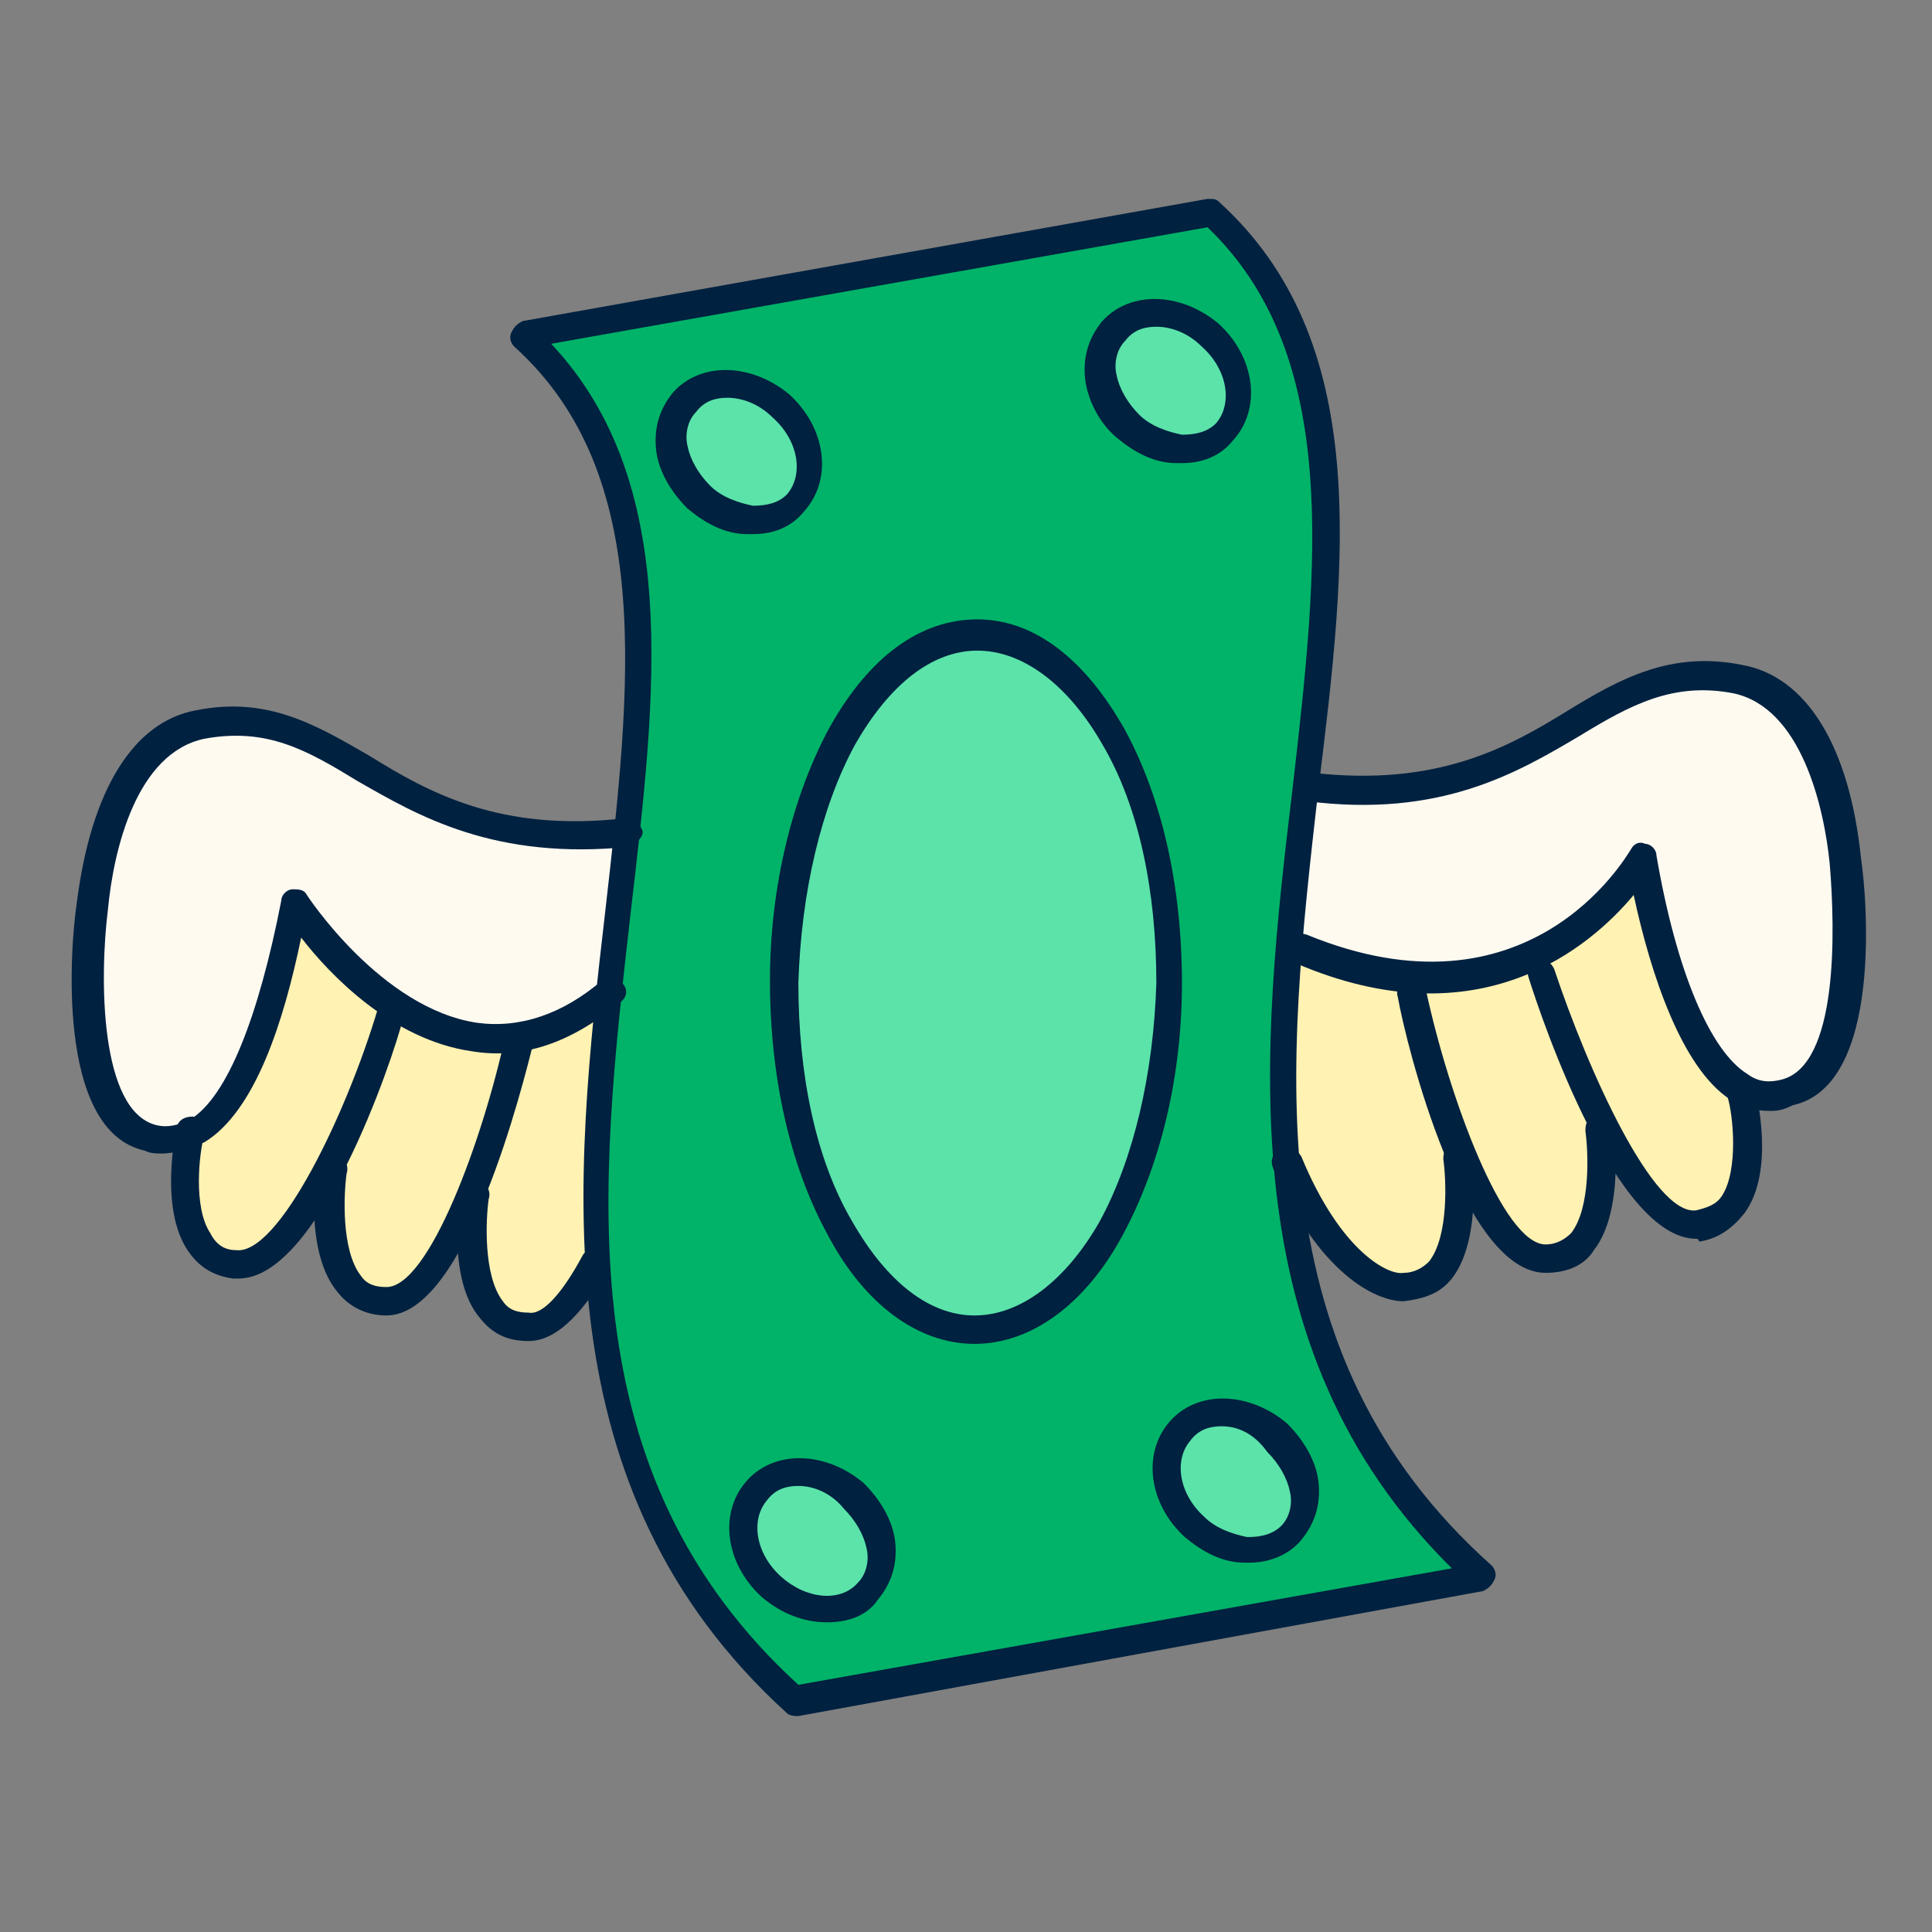 <svg xmlns="http://www.w3.org/2000/svg" xmlns:xlink="http://www.w3.org/1999/xlink" id="Layer_1" x="0" y="0" version="1.1" viewBox="0 0 68 68" style="enable-background:new 0 0 68 68" xml:space="preserve"><rect x="0" y="0" width="68" height="68" fill="#808080" stroke="none"/><style type="text/css">.st0{fill:#00b368}.st1{fill:#5be3aa}.st2{fill:#fff2b2}.st3{fill:#fffaf0}.st4{fill:#002140}</style><g><path d="M51.9,55.5c0,0-5.9-5.1-6.5-13.8c-0.6-8.7,1.7-21.8,1.1-25.4c-0.6-3.6-2-7-4.1-8.4l-23.8,4 c0,0,3.7,3.9,3.7,9.7c0,5.8-1.7,23.2-0.5,28.5c1.2,5.3,6.2,9.9,6.2,9.9L51.9,55.5z" class="st0"/></g><g><path d="M30.5,56.1c0.7-0.8,0.4-2.2-0.6-3.2c-1.1-1-2.5-1.1-3.3-0.3c-0.7,0.8-0.4,2.2,0.6,3.2 C28.3,56.7,29.8,56.9,30.5,56.1z" class="st1"/></g><g><path d="M45.4,53.8c0.7-0.8,0.5-2.2-0.6-3.1c-1-0.9-2.5-1-3.2-0.2s-0.5,2.2,0.6,3.1C43.2,54.5,44.6,54.6,45.4,53.8z" class="st1"/></g><g><path d="M43,15.1c0.7-0.8,0.5-2.2-0.6-3.1c-1-0.9-2.5-1-3.2-0.2c-0.7,0.8-0.5,2.2,0.6,3.1C40.9,15.8,42.3,15.9,43,15.1 z" class="st1"/></g><g><path d="M28,17.6c0.7-0.8,0.5-2.2-0.6-3.1c-1-0.9-2.5-1-3.2-0.2c-0.7,0.8-0.5,2.2,0.6,3.1C25.9,18.3,27.3,18.4,28,17.6 z" class="st1"/></g><g><path d="M41,34.7c0,0-0.7-11.4-5.7-12.3c-5-0.9-7.9,8.6-7.6,12.7c0.4,4.1,1.5,11.5,6.7,11.6 C39.5,46.9,41.5,36.6,41,34.7L41,34.7z" class="st1"/></g><g><path d="M21.9,29.3c0,0-2.8,0.7-5.2-0.3c-2.3-1-5.9-3.8-8.3-3.8c-2.4,0.1-3.9,1.9-4.7,4.3c-0.8,2.4-0.4,9.1,1,9.9 c1.5,0.8,1.8,0.7,1.8,0.7s-0.8,3.2,1.1,4.1s3.4-1.9,3.4-1.9s0.4,3.6,2.3,3.4c1.9-0.2,2.8-2.2,2.8-2.2s0.4,3,1.9,3.1 s3.1-1.9,3.1-1.9l0.6-11.8L21.9,29.3L21.9,29.3z" class="st2"/></g><g><path d="M46.2,27.7c0,0-1.3,8.8-1,11.4c0.3,2.6,2.5,6.4,4.3,6.1c1.9-0.3,2.1-3.6,2.1-3.6s1.6,3.4,3.4,2.6 c1.7-0.8,1.8-3.4,1.8-3.4s2.1,3.3,3.6,2c1.5-1.3,1.3-4.1,1.3-4.1s1.1-0.2,1.6-0.5c0.4-0.3,1.8-2.8,1.7-5.2 c-0.1-2.4-0.2-9.4-5.2-9.1C54.7,24.3,51.2,30,46.2,27.7L46.2,27.7z" class="st2"/></g><g><path d="M21.9,29.3c0,0-2,0.8-4.3-0.1c-2.3-0.9-7.8-4.1-9.2-3.9c-1.4,0.2-4.2,0.4-4.6,3.7c-0.4,3.3-1.5,9.8,0.9,10.5 c2.4,0.7,3.7-0.5,4-2.1c0.3-1.6,1.5-5,1.5-5s3.6,4.2,6.2,4.1c2.6-0.1,5-1.5,5-1.5L21.9,29.3L21.9,29.3z" class="st3"/></g><g><path d="M46,28l-0.5,5.2c0,0,2.8,1.9,6.2,1.1c3.5-0.8,6-3.6,6-3.6s1.7,8.2,4.7,7.9c1.7-0.3,3-5.3,2.6-8 c-0.4-2.7-1.6-6.8-5.2-6.6C56.1,24.1,53,28.6,46,28L46,28z" class="st3"/></g><g><path d="M28.1,60.4c-0.1,0-0.3,0-0.4-0.1c-8.7-7.9-7.5-18.7-6.4-28.2c0.9-7.9,1.8-15.4-3.2-19.9 c-0.1-0.1-0.2-0.3-0.1-0.5c0.1-0.2,0.2-0.3,0.4-0.4L42.5,7c0.2,0,0.3,0,0.4,0.1c5.4,4.9,4.5,12.6,3.5,20.7 c-1.1,9.7-2.3,19.8,6.1,27.3c0.1,0.1,0.2,0.3,0.1,0.5s-0.2,0.3-0.4,0.4L28.1,60.4z M19.4,12.1c4.6,4.9,3.7,12.3,2.8,20 c-1.1,9.7-2.3,19.7,5.9,27.2l23-4.1c-7.9-7.8-6.7-18.3-5.6-27.5c0.9-7.8,1.7-15.2-3-19.7L19.4,12.1z" class="st4"/></g><g><path d="M26.5,18.8c-0.1,0-0.1,0-0.2,0c-0.8,0-1.5-0.4-2.1-0.9c-0.6-0.6-1-1.3-1.1-2c-0.1-0.8,0.1-1.5,0.6-2.1 c1-1.1,2.8-1,4.1,0.1c1.3,1.2,1.5,3,0.5,4.1l0,0C27.9,18.5,27.3,18.8,26.5,18.8z M25.6,14c-0.4,0-0.8,0.1-1.1,0.5 c-0.3,0.3-0.4,0.8-0.3,1.2c0.1,0.5,0.4,1,0.8,1.4s1,0.6,1.5,0.7c0.5,0,0.9-0.1,1.2-0.4l0,0c0.6-0.7,0.4-1.9-0.5-2.7 C26.7,14.2,26.1,14,25.6,14z" class="st4"/></g><g><path d="M29.1,57.1c-0.8,0-1.6-0.3-2.3-0.9c-1.3-1.2-1.5-3-0.5-4.1c1-1.1,2.8-1,4.1,0.1c0.6,0.6,1,1.3,1.1,2 c0.1,0.8-0.1,1.5-0.6,2.1C30.5,56.9,29.8,57.1,29.1,57.1z M28.1,52.3c-0.4,0-0.8,0.1-1.1,0.5c-0.6,0.7-0.4,1.9,0.5,2.7 c0.9,0.8,2.1,0.9,2.7,0.2c0.3-0.3,0.4-0.8,0.3-1.2c-0.1-0.5-0.4-1-0.8-1.4C29.3,52.6,28.7,52.3,28.1,52.3z" class="st4"/></g><g><path d="M44,55c-0.1,0-0.1,0-0.2,0c-0.8,0-1.5-0.4-2.1-0.9c-1.3-1.2-1.5-3-0.5-4.1c1-1.1,2.8-1,4.1,0.1 c0.6,0.6,1,1.3,1.1,2c0.1,0.8-0.1,1.5-0.6,2.1C45.4,54.7,44.7,55,44,55z M43,50.2c-0.4,0-0.8,0.1-1.1,0.5c-0.6,0.7-0.4,1.9,0.5,2.7 c0.4,0.4,1,0.6,1.5,0.7c0.5,0,0.9-0.1,1.2-0.4c0.3-0.3,0.4-0.8,0.3-1.2c-0.1-0.5-0.4-1-0.8-1.4C44.1,50.4,43.5,50.2,43,50.2z" class="st4"/></g><g><path d="M41.6,16.3c-0.1,0-0.1,0-0.2,0c-0.8,0-1.5-0.4-2.1-0.9s-1-1.3-1.1-2c-0.1-0.8,0.1-1.5,0.6-2.1 c1-1.1,2.8-1,4.1,0.1c1.3,1.2,1.5,3,0.5,4.1C43,16,42.4,16.3,41.6,16.3z M40.7,11.5c-0.4,0-0.8,0.1-1.1,0.5 c-0.3,0.3-0.4,0.8-0.3,1.2c0.1,0.5,0.4,1,0.8,1.4c0.4,0.4,1,0.6,1.5,0.7c0.5,0,0.9-0.1,1.2-0.4c0,0,0,0,0,0 c0.6-0.7,0.4-1.9-0.5-2.7C41.8,11.7,41.2,11.5,40.7,11.5z" class="st4"/></g><g><path d="M34.3,47.3C34.3,47.3,34.3,47.3,34.3,47.3c-2,0-3.9-1.4-5.2-3.9c-1.3-2.4-2-5.5-2-8.9c0-3.3,0.8-6.5,2.1-8.9 c1.4-2.5,3.2-3.8,5.2-3.8c0,0,0,0,0,0c2,0,3.8,1.4,5.2,3.9c1.3,2.4,2,5.5,2,8.9s-0.8,6.5-2.1,8.9C38.2,45.9,36.3,47.3,34.3,47.3z M34.4,22.9c-1.6,0-3.1,1.2-4.3,3.3c-1.2,2.2-1.9,5.2-2,8.4c0,3.2,0.6,6.2,1.9,8.4c1.2,2.1,2.7,3.3,4.3,3.3c1.6,0,3.2-1.2,4.4-3.3 c1.2-2.2,1.9-5.2,2-8.4l0.5,0l-0.5,0c0-3.2-0.6-6.2-1.9-8.4C37.6,24.1,36,22.9,34.4,22.9C34.4,22.9,34.4,22.9,34.4,22.9z" class="st4"/></g><g><path d="M5.7,40.6c-0.2,0-0.4,0-0.6-0.1c-3.2-0.7-2.6-7.4-2.4-8.7c0.5-4,2-6.4,4.2-6.8c2.5-0.5,4.2,0.5,6.1,1.6 c2.1,1.3,4.6,2.7,9,2.2c0.3,0,0.5,0.2,0.6,0.4s-0.2,0.5-0.4,0.6c-4.8,0.5-7.5-1.1-9.6-2.3c-1.8-1.1-3.2-1.9-5.4-1.5 c-2.4,0.5-3.2,3.9-3.4,6c-0.3,2.4-0.3,7.1,1.7,7.6c0.4,0.1,0.8,0,1.2-0.2c1.3-0.8,2.4-3.6,3.2-7.7c0-0.2,0.2-0.4,0.4-0.4 c0.2,0,0.4,0,0.5,0.2c0,0,2.6,4,6,4.5c1.5,0.2,3-0.3,4.4-1.5c0.2-0.2,0.5-0.2,0.7,0.1c0.2,0.2,0.2,0.5-0.1,0.7 c-1.7,1.4-3.4,2-5.2,1.7c-2.8-0.4-5-2.7-6-4c-0.6,2.9-1.6,6.1-3.4,7.2C6.7,40.4,6.2,40.6,5.7,40.6z" class="st4"/></g><g><path d="M8.4,45c-0.1,0-0.1,0-0.2,0c-0.7-0.1-1.2-0.4-1.6-1c-1-1.5-0.4-4.2-0.4-4.3c0.1-0.3,0.3-0.4,0.6-0.4 c0.3,0.1,0.4,0.3,0.4,0.6c-0.2,0.7-0.4,2.6,0.2,3.5C7.6,43.8,7.9,44,8.3,44c1.5,0.2,3.9-4.8,5-8.5c0.1-0.3,0.4-0.4,0.6-0.3 c0.3,0.1,0.4,0.4,0.3,0.6C13.8,37.4,11.2,45,8.4,45z" class="st4"/></g><g><path d="M13.6,46.3C13.5,46.3,13.5,46.3,13.6,46.3c-0.7,0-1.3-0.3-1.7-0.8c-1.2-1.4-0.8-4.3-0.7-4.4 c0-0.3,0.3-0.5,0.6-0.4c0.3,0,0.5,0.3,0.4,0.6c-0.1,0.7-0.2,2.7,0.5,3.6c0.2,0.3,0.5,0.4,0.9,0.4c0,0,0,0,0,0 c1.5,0,3.4-5.2,4.2-8.9c0.1-0.3,0.3-0.4,0.6-0.4c0.3,0.1,0.4,0.3,0.4,0.6C18.4,38.2,16.4,46.3,13.6,46.3z" class="st4"/></g><g><path d="M18.6,47.2C18.6,47.2,18.5,47.2,18.6,47.2c-0.8,0-1.3-0.3-1.7-0.8c-1.2-1.4-0.7-4.3-0.7-4.4 c0-0.3,0.3-0.5,0.6-0.4c0.3,0,0.5,0.3,0.4,0.6c-0.1,0.7-0.2,2.7,0.5,3.6c0.2,0.3,0.5,0.4,0.9,0.4c0.5,0.1,1.2-0.7,1.9-2 c0.1-0.2,0.4-0.3,0.7-0.2c0.2,0.1,0.3,0.4,0.2,0.7C20.4,46.4,19.5,47.2,18.6,47.2z" class="st4"/></g><g><path d="M62.3,39.1c-0.5,0-0.9-0.1-1.4-0.4c-1.7-1.1-2.8-4.4-3.4-7.2c-1.5,1.8-5.4,5.2-11.9,2.4 c-0.3-0.1-0.4-0.4-0.3-0.7c0.1-0.3,0.4-0.4,0.7-0.3c7.8,3.2,11.2-2.7,11.4-3c0.1-0.2,0.3-0.3,0.5-0.2c0.2,0,0.4,0.2,0.4,0.4 c0.7,4.1,1.9,6.9,3.2,7.7c0.4,0.3,0.8,0.3,1.2,0.2c2-0.5,1.9-5.2,1.7-7.6c-0.2-2-1-5.5-3.4-6c-2.1-0.4-3.6,0.4-5.4,1.5 c-2.2,1.3-4.9,2.9-9.6,2.3c-0.3,0-0.5-0.3-0.4-0.6c0-0.3,0.3-0.5,0.6-0.4c4.4,0.5,6.9-0.9,9-2.2c1.8-1.1,3.6-2.1,6.1-1.6 c2.3,0.4,3.8,2.9,4.2,6.8c0.2,1.3,0.8,8-2.4,8.7C62.7,39.1,62.5,39.1,62.3,39.1z" class="st4"/></g><g><path d="M59.7,43.6c-2.8,0-5.4-7.6-5.9-9.2c-0.1-0.3,0.1-0.5,0.3-0.6c0.3-0.1,0.5,0.1,0.6,0.3c1.2,3.6,3.5,8.7,5,8.5 c0.4-0.1,0.7-0.2,0.9-0.5c0.6-0.9,0.4-2.9,0.2-3.5c-0.1-0.3,0.1-0.5,0.4-0.6c0.3-0.1,0.5,0.1,0.6,0.4c0,0.1,0.7,2.8-0.4,4.3 c-0.4,0.5-0.9,0.9-1.6,1C59.8,43.6,59.7,43.6,59.7,43.6z" class="st4"/></g><g><path d="M54.4,44.8c-2.9,0-4.9-8-5.2-9.7c-0.1-0.3,0.1-0.5,0.4-0.6c0.3-0.1,0.5,0.1,0.6,0.4c0.8,3.7,2.7,8.9,4.2,8.9 c0,0,0,0,0,0c0.4,0,0.7-0.2,0.9-0.4c0.7-0.9,0.6-2.9,0.5-3.6c0-0.3,0.1-0.5,0.4-0.6c0.3,0,0.5,0.1,0.6,0.4c0,0.1,0.4,3-0.7,4.4 C55.8,44.5,55.2,44.8,54.4,44.8C54.5,44.8,54.5,44.8,54.4,44.8z" class="st4"/></g><g><path d="M49.4,45.8c-1,0-3-1-4.6-4.7c-0.1-0.3,0-0.5,0.3-0.7c0.3-0.1,0.5,0,0.7,0.3c1.4,3.4,3.1,4.2,3.6,4.1 c0.4,0,0.7-0.2,0.9-0.4c0.7-0.9,0.6-2.9,0.5-3.6c0-0.3,0.1-0.5,0.4-0.6c0.3,0,0.5,0.1,0.6,0.4c0,0.1,0.4,3-0.7,4.4 C50.7,45.5,50.2,45.7,49.4,45.8C49.5,45.8,49.5,45.8,49.4,45.8z" class="st4"/></g></svg>